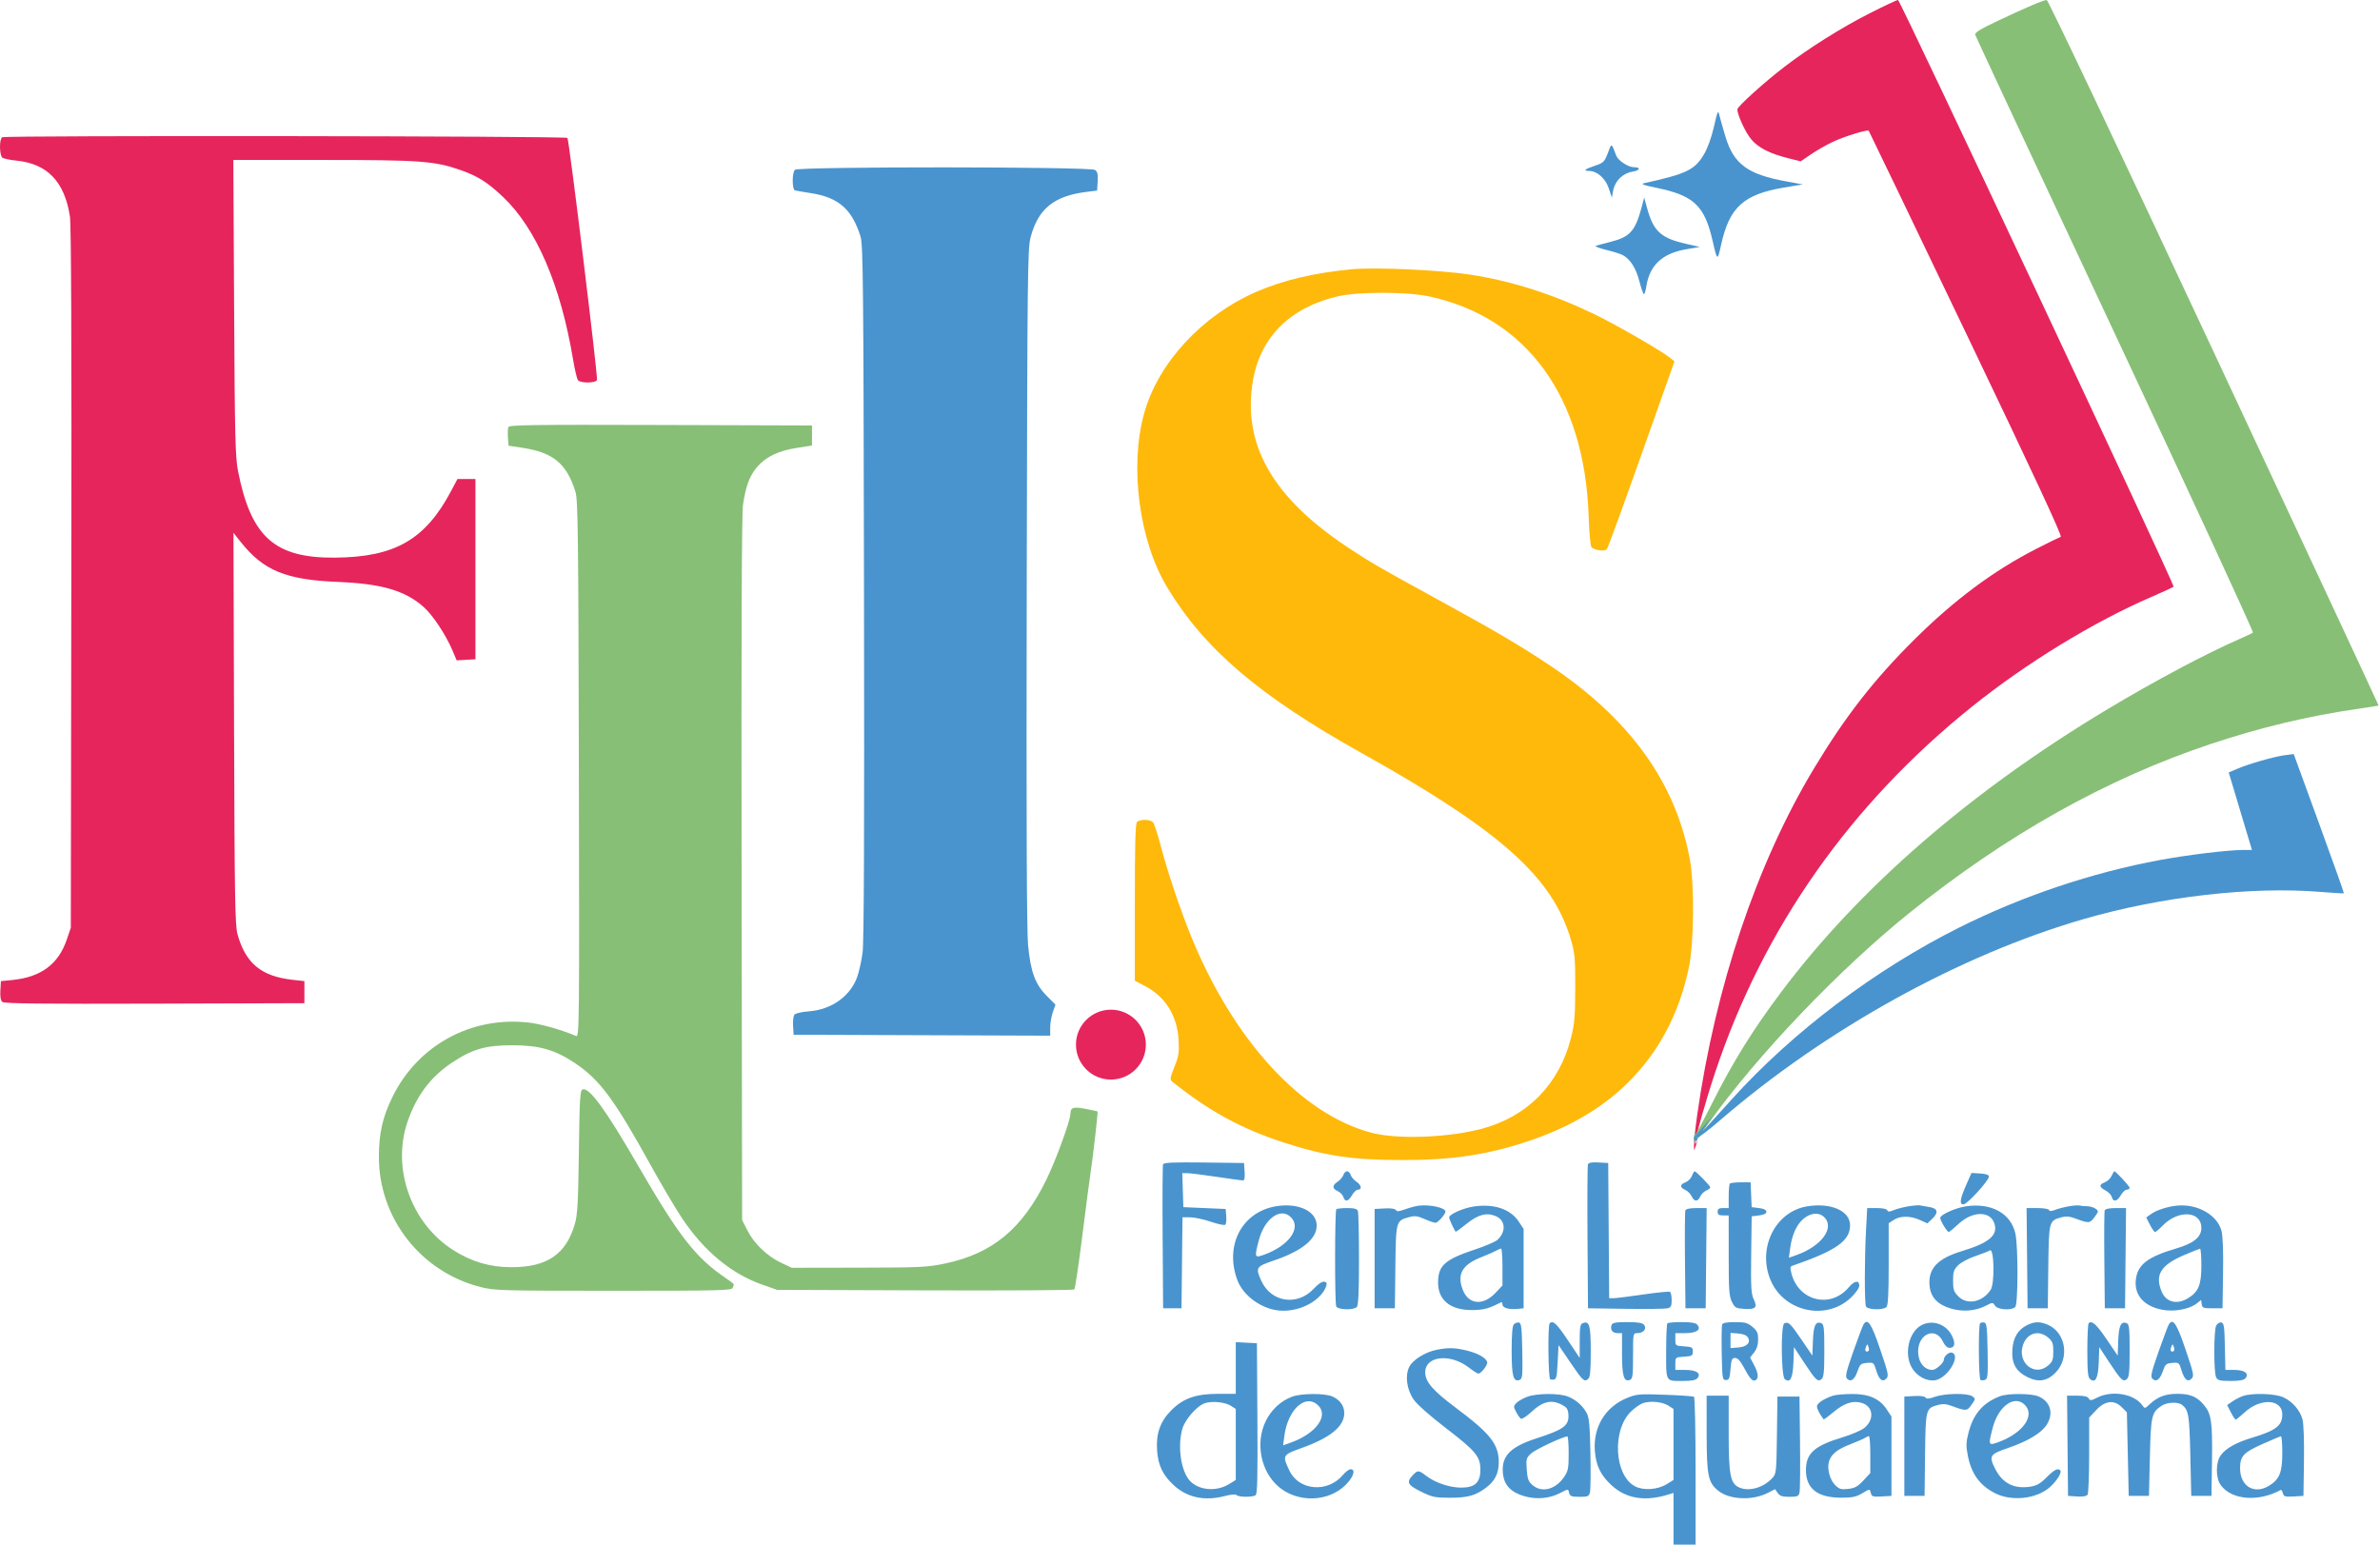<svg width="1294" height="840" viewBox="0 0 1294 840" fill="none" xmlns="http://www.w3.org/2000/svg">
<path fill-rule="evenodd" clip-rule="evenodd" d="M632.121 672.869C631.977 651.695 632.078 633.798 632.347 633.098C632.726 632.111 637.71 631.886 654.609 632.095L676.383 632.366L676.688 637.116C676.906 640.52 676.623 641.859 675.688 641.843C674.97 641.83 668.533 640.941 661.383 639.866C654.233 638.791 647.129 637.902 645.595 637.889L642.808 637.866L643.095 647.116L643.383 656.366L654.883 656.866L666.383 657.366L666.701 661.248C666.876 663.383 666.651 665.486 666.201 665.922C665.751 666.358 662.233 665.636 658.383 664.316C654.533 662.997 649.478 661.906 647.15 661.892L642.918 661.866L642.65 686.616L642.383 711.366H637.383H632.383L632.121 672.869ZM863.121 672.869C862.977 651.695 863.084 633.784 863.36 633.066C863.706 632.164 865.487 631.854 869.122 632.063L874.383 632.366L874.645 669.116L874.908 705.866H877.34C878.679 705.866 885.912 704.964 893.416 703.861C900.919 702.759 907.469 702.11 907.971 702.42C908.472 702.73 908.883 704.748 908.883 706.905C908.883 710.142 908.49 710.923 906.633 711.379C905.396 711.683 895.158 711.805 883.883 711.649L863.383 711.366L863.121 672.869ZM727.307 642.508C728.64 641.634 730.021 640.006 730.375 638.892C730.728 637.777 731.632 636.866 732.383 636.866C733.134 636.866 734.038 637.777 734.391 638.892C734.745 640.006 736.126 641.634 737.459 642.508C740.179 644.29 740.698 646.866 738.336 646.866C737.486 646.866 736.023 648.213 735.086 649.86C733.099 653.353 731.287 653.716 730.364 650.805C730.004 649.672 728.624 648.249 727.296 647.645C724.226 646.246 724.23 644.524 727.307 642.508ZM916.401 642.858C917.786 642.332 919.35 640.769 919.876 639.384C920.403 637.999 921.07 636.866 921.358 636.866C922.185 636.866 929.883 644.779 929.883 645.629C929.883 646.048 928.87 646.836 927.633 647.379C926.396 647.922 924.939 649.379 924.396 650.616C923.113 653.541 921.12 653.481 919.751 650.476C919.152 649.162 917.587 647.597 916.273 646.998C913.188 645.592 913.236 644.062 916.401 642.858ZM1144.4 642.861C1145.78 642.336 1147.42 640.772 1148.06 639.386C1148.69 638 1149.36 636.866 1149.54 636.866C1150.37 636.866 1157.88 644.97 1157.88 645.866C1157.88 646.416 1157.19 646.866 1156.34 646.866C1155.49 646.866 1154.02 648.213 1153.09 649.86C1151.11 653.328 1148.93 653.757 1148.16 650.826C1147.87 649.704 1146.34 648.117 1144.76 647.3C1141.22 645.471 1141.11 644.111 1144.4 642.861ZM1067.51 654.865C1065.15 654.866 1065.64 651.88 1069.33 643.562L1071.91 637.757L1076.64 638.062C1079.78 638.263 1081.38 638.818 1081.38 639.702C1081.38 641.926 1069.54 654.864 1067.51 654.865ZM939.883 650.533C939.883 647.049 940.183 643.899 940.55 643.533C940.916 643.166 943.596 642.866 946.504 642.866H951.792L952.087 649.616L952.383 656.366L956.383 656.866C959.05 657.199 960.383 657.866 960.383 658.866C960.383 659.866 959.05 660.533 956.383 660.866L952.383 661.366L952.113 682.172C951.882 699.879 952.09 703.499 953.504 706.48C955.644 710.99 954.552 712.075 948.273 711.676C943.809 711.393 943.231 711.061 941.635 707.866C940.131 704.856 939.886 701.32 939.885 682.616L939.883 660.866H936.883C934.55 660.866 933.883 660.422 933.883 658.866C933.883 657.31 934.55 656.866 936.883 656.866H939.883V650.533ZM672.841 696.259C665.636 677.336 675.117 659.021 693.742 655.887C705.92 653.838 715.883 658.548 715.883 666.353C715.883 673.7 707.942 680.17 692.485 685.418C682.862 688.685 682.514 689.255 685.763 696.407C691.065 708.081 705.182 710.285 714.169 700.844C717.769 697.062 719.783 696.099 721.176 697.493C721.521 697.838 721.169 699.346 720.394 700.844C716.502 708.371 705.275 713.599 695.23 712.562C685.708 711.58 675.976 704.492 672.841 696.259ZM764.02 657.521C766.42 656.643 769.733 655.761 771.383 655.561C777.471 654.823 785.883 656.683 785.883 658.766C785.883 660.259 781.77 664.866 780.438 664.866C779.722 664.866 777.06 663.947 774.522 662.824C770.671 661.121 769.268 660.954 766.053 661.819C758.983 663.723 758.954 663.828 758.653 688.923L758.383 711.366H752.883H747.383V684.366V657.366L752.788 657.058C756.18 656.865 758.466 657.192 758.925 657.934C759.476 658.826 760.732 658.724 764.02 657.521ZM787.883 661.936C787.883 660.271 795.39 656.925 801.1 656.045C812.118 654.347 821.18 657.337 825.699 664.162L828.383 668.215V689.79V711.366L824.995 711.689C820.291 712.138 816.883 711.12 816.883 709.264C816.883 708.403 816.545 707.873 816.133 708.085C809.388 711.557 806.703 712.279 800.383 712.316C788.604 712.387 781.883 706.972 781.883 697.412C781.883 688.108 785.497 684.857 801.9 679.408C807.471 677.557 812.949 675.216 814.071 674.204C819.025 669.743 818.603 663.482 813.195 661.223C808.21 659.14 803.51 660.419 797.171 665.582C794.168 668.028 791.583 669.879 791.425 669.697C790.576 668.719 787.883 662.817 787.883 661.936ZM962.821 696.417C955.202 679.008 965.022 658.809 982.505 655.934C995.511 653.795 1005.89 658.376 1005.88 666.251C1005.87 674.74 998.252 680.052 974.198 688.345C973.32 688.647 973.278 689.739 974.033 692.559C978.039 707.509 995.313 711.651 1005.11 700.008C1008.2 696.333 1010.88 695.882 1010.88 699.037C1010.88 700.304 1009.02 702.997 1006.4 705.504C993.11 718.237 970.289 713.479 962.821 696.417ZM1029.56 658.001C1031.23 657.308 1034.8 656.376 1037.49 655.931C1040.18 655.487 1043.06 655.252 1043.88 655.408C1044.71 655.564 1047.07 655.976 1049.13 656.324C1053.65 657.086 1054.09 659.381 1050.4 662.851L1047.92 665.184L1043.73 663.297C1038.62 660.993 1033.12 661.013 1029.55 663.348L1026.88 665.096V687.28C1026.88 703.202 1026.54 709.805 1025.68 710.666C1023.84 712.509 1015.23 712.215 1014.49 710.284C1013.69 708.194 1013.72 684.305 1014.54 669.023L1015.19 656.866H1020.45C1023.65 656.866 1025.87 657.336 1026.12 658.064C1026.42 658.986 1027.22 658.971 1029.56 658.001ZM1054.89 662.205C1054.88 660.54 1063.02 656.835 1068.62 655.956C1082.56 653.767 1093.4 659.703 1095.78 670.835C1097.32 678.016 1097.25 709.104 1095.68 710.666C1093.68 712.673 1086.09 712.174 1084.7 709.944C1083.52 708.05 1083.44 708.051 1079.62 709.999C1074.03 712.851 1067.23 713.4 1060.77 711.522C1053.61 709.44 1049.82 705.513 1049.14 699.459C1048.07 689.986 1053.23 684.335 1066.63 680.29C1081.65 675.755 1086.55 671.514 1084.27 665.025C1081.9 658.278 1072.32 658.504 1064.86 665.482C1062.29 667.893 1059.88 669.866 1059.52 669.866C1058.63 669.866 1054.89 663.675 1054.89 662.205ZM1117.4 657.832C1119.04 657.194 1122.41 656.322 1124.88 655.891C1127.36 655.46 1129.98 655.277 1130.72 655.486C1131.45 655.694 1133.27 655.866 1134.77 655.866C1136.27 655.866 1138.33 656.47 1139.34 657.209C1141.1 658.498 1141.08 658.683 1138.79 661.78C1136.23 665.246 1135.74 665.279 1128.26 662.495C1125.17 661.349 1123.25 661.202 1120.66 661.918C1114.02 663.749 1113.95 664.026 1113.65 688.923L1113.38 711.366H1107.88H1102.38L1102.12 684.116L1101.85 656.866H1107.78C1111.08 656.866 1113.87 657.338 1114.07 657.928C1114.32 658.666 1115.34 658.635 1117.4 657.832ZM1169.64 660.038C1172.53 657.99 1178.34 656.096 1183.38 655.563C1194.51 654.386 1205.4 660.43 1207.79 669.115C1208.55 671.871 1208.86 680.047 1208.67 692.366L1208.38 711.366H1202.88C1197.93 711.366 1197.35 711.141 1197.06 709.1L1196.74 706.834L1194.25 708.792C1190.21 711.969 1181.66 713.441 1175.16 712.077C1165.07 709.962 1159.92 703.529 1161.38 694.874C1162.66 687.301 1168.16 683.259 1183.21 678.833C1192.76 676.021 1196.88 672.644 1196.88 667.62C1196.88 658.411 1184.31 657.669 1175.87 666.378C1174.01 668.297 1172.14 669.866 1171.71 669.866C1171.28 669.866 1170.02 668.092 1168.91 665.926L1166.9 661.986L1169.64 660.038ZM726.49 710.284C725.66 708.122 725.717 658.366 726.55 657.533C726.916 657.166 729.568 656.866 732.443 656.866C736.286 656.866 737.83 657.284 738.276 658.447C738.61 659.317 738.883 671.153 738.883 684.748C738.883 702.64 738.552 709.797 737.683 710.666C735.84 712.509 727.231 712.215 726.49 710.284ZM916.116 685.382C915.969 671.091 916.067 658.829 916.334 658.132C916.646 657.321 918.814 656.866 922.368 656.866H927.915L927.649 684.116L927.383 711.366H921.883H916.383L916.116 685.382ZM1144.12 685.382C1143.97 671.091 1144.07 658.829 1144.33 658.132C1144.65 657.321 1146.81 656.866 1150.37 656.866H1155.92L1155.65 684.116L1155.38 711.366H1149.88H1144.38L1144.12 685.382ZM687.1 682.288C700.653 677.507 707.737 667.72 701.883 661.866C696.27 656.253 687.509 662.526 684.425 674.365C681.98 683.754 682.083 684.058 687.1 682.288ZM976.64 682.452C990.287 677.637 997.676 667.659 991.883 661.866C988.677 658.66 983.31 659.571 979.181 664.02C976.233 667.196 974.143 672.422 973.311 678.699L972.625 683.868L976.64 682.452ZM816.883 698.943V688.905C816.883 683.383 816.545 678.88 816.133 678.896C815.721 678.913 814.529 679.422 813.486 680.028C812.443 680.634 808.873 682.194 805.554 683.495C794.998 687.632 792.039 692.749 795.286 701.252C798.392 709.384 806.376 710.138 813.133 702.939L816.883 698.943ZM1064.81 704.943C1069.6 709.736 1077.93 708.016 1082.31 701.33C1084.62 697.814 1084.23 678.398 1081.88 679.884C1081.06 680.407 1077.46 681.814 1073.9 683.011C1070.33 684.208 1066.17 686.43 1064.65 687.95C1062.28 690.315 1061.88 691.525 1061.88 696.366C1061.88 701.282 1062.27 702.401 1064.81 704.943ZM1189.64 705.871C1195.33 702.402 1196.88 698.616 1196.88 688.116C1196.88 683.029 1196.55 678.91 1196.13 678.964C1195.72 679.019 1191.78 680.603 1187.38 682.485C1174.75 687.887 1171.5 693.227 1175.3 702.318C1177.71 708.092 1183.61 709.553 1189.64 705.871ZM821.883 734.374C821.883 725.338 822.265 720.884 823.112 720.037C823.788 719.361 825.026 718.938 825.862 719.098C827.129 719.341 827.429 721.921 827.658 734.512C827.907 748.137 827.761 749.699 826.185 750.304C822.785 751.608 821.883 748.266 821.883 734.374ZM842.883 750.016C841.766 749.848 841.446 720.636 842.55 719.533C844.33 717.752 846.367 719.635 852.368 728.608L858.883 738.351V729.215C858.883 721.701 859.172 719.969 860.51 719.456C864.179 718.048 864.883 720.528 864.883 734.866C864.883 745.689 864.573 748.879 863.427 749.83C861.357 751.548 860.574 750.807 853.609 740.542L847.383 731.366L846.883 740.866C846.39 750.242 846.266 750.524 842.883 750.016ZM879.352 724.866C876.672 724.866 875.287 722.861 876.245 720.366C876.689 719.208 878.621 718.866 884.729 718.866C890.539 718.866 892.968 719.264 893.883 720.366C895.551 722.375 893.546 724.866 890.261 724.866C887.885 724.866 887.883 724.877 887.883 737.259C887.883 748.067 887.663 749.737 886.159 750.313C882.905 751.562 881.883 748.184 881.883 736.175V724.866H879.352ZM905.883 734.926C905.883 726.826 906.183 719.899 906.55 719.533C906.916 719.166 910.461 718.866 914.427 718.866C919.617 718.866 921.987 719.286 922.883 720.366C925.081 723.015 922.357 724.866 916.261 724.866H910.883V728.311C910.883 731.712 910.944 731.76 915.633 732.061C919.952 732.338 920.383 732.593 920.383 734.866C920.383 737.139 919.952 737.394 915.633 737.671C910.944 737.972 910.883 738.02 910.883 741.421V744.866H916.261C922.357 744.866 925.081 746.717 922.883 749.366C922.018 750.409 919.719 750.866 915.342 750.866C911.115 750.866 908.771 751.028 907.474 749.941C905.704 748.457 905.883 744.648 905.883 734.926ZM936.104 735.912C935.951 727.962 936.049 720.875 936.323 720.162C936.659 719.286 938.912 718.866 943.275 718.866C948.76 718.866 950.192 719.255 952.806 721.455C955.359 723.603 955.883 724.772 955.883 728.319C955.883 731.197 955.171 733.501 953.705 735.365L951.528 738.133L953.796 742.409C956.12 746.788 956.282 749.901 954.222 750.587C952.702 751.093 951.29 749.443 948.045 743.366C946.209 739.928 944.752 738.366 943.379 738.366C941.662 738.366 941.313 739.204 940.883 744.366C940.452 749.533 940.105 750.366 938.383 750.366C936.488 750.366 936.368 749.606 936.104 735.912ZM970.383 749.866C968.379 748.202 968.149 720.326 970.133 719.533C972.461 718.601 973.374 719.464 979.383 728.283L985.383 737.088L985.672 729.067C985.972 720.746 987.155 718.266 990.256 719.456C991.653 719.992 991.883 722.094 991.883 734.351C991.883 745.816 991.588 748.866 990.383 749.866C988.328 751.571 987.203 750.493 980.733 740.629L975.383 732.472L975.094 740.579C974.781 749.373 973.302 752.288 970.383 749.866ZM1007.64 734.84C1010.25 727.429 1012.76 720.779 1013.23 720.061C1015.47 716.585 1017.46 719.579 1022.26 733.7C1026.71 746.765 1027 748.173 1025.56 749.614C1023.44 751.738 1021.58 750.141 1019.99 744.821C1018.82 740.924 1018.61 740.765 1015.08 741.059C1011.73 741.338 1011.25 741.758 1009.92 745.59C1008.33 750.205 1006.26 751.669 1004.22 749.627C1003.13 748.545 1003.73 745.96 1007.64 734.84ZM1039.67 744.014C1034.88 736.263 1037.87 723.587 1045.28 720.246C1051.33 717.52 1058.43 720.275 1061.38 726.495C1063.3 730.555 1062.79 732.866 1059.96 732.866C1058.68 732.866 1057.39 731.638 1056.33 729.403C1052.45 721.214 1042.88 725.099 1042.88 734.866C1042.88 740.612 1046.19 744.866 1050.65 744.866C1052.59 744.866 1056.88 741.008 1056.88 739.262C1056.88 737.294 1059.79 734.892 1061.41 735.515C1066.15 737.335 1058.91 749.207 1052.31 750.447C1047.87 751.279 1042.45 748.523 1039.67 744.014ZM1076.79 750.309C1075.74 749.656 1075.54 720.544 1076.58 719.498C1076.97 719.112 1077.98 718.931 1078.83 719.094C1080.14 719.344 1080.43 721.799 1080.66 734.512C1080.9 747.674 1080.73 749.713 1079.32 750.253C1078.43 750.593 1077.29 750.618 1076.79 750.309ZM1094.12 733.801C1094.54 727.323 1097.17 722.962 1102.1 720.529C1106.15 718.533 1108.98 718.461 1113.25 720.245C1123.18 724.393 1125.45 738.501 1117.47 746.477C1112.91 751.041 1108.19 751.736 1102.21 748.726C1095.97 745.587 1093.64 741.278 1094.12 733.801ZM1134.88 734.41C1134.88 726.594 1135.2 719.884 1135.58 719.498C1137.31 717.771 1139.8 719.987 1145.38 728.232L1151.38 737.088L1151.67 729.067C1151.97 720.746 1153.16 718.266 1156.26 719.456C1157.65 719.992 1157.88 722.094 1157.88 734.351C1157.88 745.816 1157.59 748.866 1156.38 749.866C1154.33 751.571 1153.2 750.493 1146.73 740.629L1141.38 732.472L1141.09 740.579C1140.78 749.373 1139.3 752.288 1136.38 749.866C1135.18 748.866 1134.88 745.822 1134.88 734.41ZM1173.64 734.84C1176.25 727.429 1178.76 720.779 1179.23 720.061C1181.47 716.585 1183.46 719.579 1188.26 733.7C1192.71 746.765 1193 748.173 1191.56 749.614C1189.44 751.738 1187.58 750.141 1185.99 744.821C1184.82 740.924 1184.61 740.765 1181.08 741.059C1177.73 741.338 1177.25 741.758 1175.92 745.59C1174.33 750.205 1172.26 751.669 1170.22 749.627C1169.13 748.545 1169.73 745.96 1173.64 734.84ZM1204.92 748.931C1203.55 746.381 1203.58 723.301 1204.95 720.74C1205.54 719.643 1206.78 718.891 1207.7 719.068C1209.15 719.347 1209.42 721.122 1209.66 732.128L1209.94 744.866H1214.79C1220.36 744.866 1223 746.816 1220.88 749.366C1220 750.432 1217.66 750.866 1212.8 750.866C1207.05 750.866 1205.79 750.554 1204.92 748.931ZM945.031 732.673C949.834 732.317 952.059 729.96 950.276 727.116C949.585 726.013 947.645 725.252 945.031 725.059L940.883 724.751V728.866V732.981L945.031 732.673ZM1116.38 734.866C1116.38 730.438 1115.98 729.345 1113.58 727.279C1108.47 722.884 1102.05 724.8 1099.88 731.369C1096.69 741.038 1106.24 748.764 1113.58 742.452C1115.98 740.386 1116.38 739.294 1116.38 734.866ZM671.883 757.866V743.816V729.766L677.633 730.066L683.383 730.366L683.644 771.3C683.849 803.383 683.633 812.407 682.644 813.035C680.901 814.141 673.493 814.071 672.333 812.937C671.747 812.363 669.29 812.554 665.915 813.437C654.975 816.296 645.471 814.293 638.204 807.594C632.216 802.074 629.689 796.839 629.108 788.749C628.446 779.522 630.794 772.86 636.836 766.818C643.407 760.247 650.212 757.866 662.421 757.866H671.883ZM1014.53 732.332C1013.77 734.319 1014.23 735.275 1015.69 734.72C1016.2 734.525 1016.3 733.499 1015.92 732.439C1015.27 730.608 1015.2 730.603 1014.53 732.332ZM1180.53 732.332C1179.77 734.319 1180.23 735.275 1181.69 734.72C1182.2 734.525 1182.3 733.499 1181.92 732.439C1181.27 730.608 1181.2 730.603 1180.53 732.332ZM766.278 743.068C768.21 739.333 775.012 735.124 781.03 733.941C787.433 732.682 790.731 732.744 797.095 734.241C803.241 735.688 807.645 738.082 808.563 740.475C809.119 741.922 805.37 746.866 803.717 746.866C803.268 746.866 800.89 745.331 798.433 743.456C788.332 735.746 774.883 737.297 774.883 746.173C774.883 751.309 779.025 756.109 791.51 765.439C810.32 779.497 814.886 785.288 814.879 795.076C814.875 801.203 812.731 805.399 807.718 809.09C802.079 813.243 797.959 814.366 788.362 814.366C780.169 814.366 778.722 814.062 772.612 811.053C765.301 807.454 764.524 805.941 768.057 802.18C770.788 799.273 771.261 799.289 775.391 802.439C780.368 806.235 788.163 808.866 794.439 808.866C801.949 808.866 804.883 806.111 804.883 799.059C804.883 791.966 802.397 788.985 785.974 776.378C777.326 769.74 770.414 763.604 768.572 760.931C764.798 755.452 763.818 747.826 766.278 743.068ZM688.199 772.652C691.23 766.456 696.437 761.656 702.562 759.409C707.579 757.568 720.031 757.482 724.284 759.259C728.426 760.99 730.884 764.375 730.879 768.339C730.87 775.568 723.339 781.738 707.679 787.342C697.228 791.083 697.103 791.314 701.051 799.63C706.233 810.547 721.85 811.825 730.11 802.008C731.564 800.28 733.458 798.866 734.318 798.866C737.259 798.866 735.925 803.088 731.625 807.387C722.23 816.782 705.509 817.229 695.15 808.363C685.427 800.04 682.402 784.501 688.199 772.652ZM824.54 762.768C825.554 761.757 828.183 760.272 830.383 759.468C835.8 757.489 847.974 757.459 852.651 759.413C857.088 761.266 860.488 764.294 862.709 768.366C864.016 770.762 864.419 775.153 864.709 790.171C864.909 800.514 864.796 810.077 864.459 811.421C863.909 813.612 863.319 813.866 858.77 813.866C854.537 813.866 853.609 813.535 853.173 811.866C852.92 810.898 852.808 810.314 852.469 810.115C851.954 809.812 850.913 810.403 848.047 811.897C842.444 814.818 835.301 815.42 828.772 813.522C821.39 811.376 817.744 807.479 817.129 801.077C816.231 791.727 821.041 786.73 835.428 782.067C850.6 777.149 853.317 775.024 852.693 768.57C852.445 766.005 851.646 765.005 848.689 763.559C843.295 760.923 838.602 762.114 832.731 767.605C830.12 770.048 827.507 771.752 826.926 771.393C826.345 771.033 825.155 769.359 824.283 767.673C822.806 764.817 822.824 764.481 824.54 762.768ZM867.108 788.749C866.172 775.708 872.969 764.748 884.946 759.982C889.938 757.996 891.602 757.863 905.276 758.371C913.468 758.675 920.555 759.163 921.026 759.455C921.498 759.746 921.883 777.957 921.883 799.925V839.866H915.883H909.883V825.799V811.731L907.633 812.452C894.672 816.61 884.235 814.997 876.204 807.594C870.216 802.074 867.689 796.839 867.108 788.749ZM987.883 764.669C987.883 762.948 991.935 760.303 996.877 758.8C998.255 758.381 1002.65 757.999 1006.64 757.952C1015.9 757.842 1021.91 760.435 1025.72 766.191L1028.38 770.215V791.79V813.366L1023.05 813.671C1018.38 813.938 1017.66 813.722 1017.19 811.921C1016.92 810.906 1016.81 810.298 1016.46 810.112C1015.96 809.836 1014.94 810.488 1012.19 812.116C1009.14 813.919 1006.89 814.361 1000.88 814.343C988.143 814.303 981.883 809.369 981.883 799.366C981.883 790.17 986.429 786.132 1002.13 781.391C1006.93 779.938 1012.17 777.656 1013.76 776.319C1019.14 771.791 1018.49 764.881 1012.5 762.903C1007.6 761.287 1002.73 762.835 996.691 767.931C993.983 770.215 991.644 771.922 991.493 771.725C989.298 768.846 987.883 766.081 987.883 764.669ZM1046.9 759.892C1047.42 760.729 1048.78 760.625 1051.99 759.498C1057.58 757.544 1069.84 757.38 1072.36 759.226C1074.16 760.539 1074.14 760.695 1071.92 763.817C1069.44 767.303 1068.9 767.337 1061.26 764.495C1058.17 763.349 1056.25 763.203 1053.66 763.919C1047.02 765.75 1046.95 766.026 1046.65 790.923L1046.38 813.366H1040.88H1035.38V786.366V759.366L1040.79 759.058C1044.08 758.871 1046.47 759.197 1046.9 759.892ZM1070.26 779.042C1072.88 768.814 1078.09 762.753 1087.34 759.192C1091.62 757.541 1104.27 757.581 1108.28 759.259C1114.94 762.042 1116.78 768.742 1112.6 774.968C1109.62 779.398 1102.18 783.789 1091.49 787.419C1081.79 790.712 1081.22 791.683 1084.84 798.78C1088.78 806.497 1095.02 809.672 1103.7 808.37C1107.36 807.821 1109.26 806.751 1112.74 803.271C1116.95 799.06 1118.8 798.119 1120.18 799.493C1121.22 800.54 1118.2 805.383 1114.43 808.691C1107.15 815.079 1093.61 816.506 1084.56 811.839C1076.29 807.57 1071.8 801.281 1069.86 791.275C1068.88 786.203 1068.95 784.157 1070.26 779.042ZM1135.62 760.366C1136.35 761.669 1136.97 761.604 1140.38 759.866C1148.33 755.814 1160.42 757.906 1164.75 764.082C1166.08 765.982 1166.17 765.97 1168.75 763.559C1173.14 759.449 1177.35 757.866 1183.88 757.866C1190.8 757.866 1194.48 759.406 1198.24 763.876C1202.31 768.71 1202.95 773.11 1202.66 794.054L1202.38 813.366H1196.88H1191.38L1190.88 791.366C1190.37 769.404 1189.96 766.831 1186.47 763.934C1184.33 762.164 1178.32 762.352 1175.37 764.28C1169.81 767.925 1169.42 769.602 1168.88 792.318L1168.38 813.366H1162.88H1157.38L1156.88 790.637L1156.38 767.907L1153.66 765.188C1149.46 760.984 1144.52 761.53 1139.67 766.734L1135.88 770.788L1135.87 791.077C1135.86 802.236 1135.48 811.955 1135.02 812.676C1134.47 813.544 1132.53 813.882 1129.29 813.676L1124.38 813.366L1124.12 786.116L1123.85 758.866H1129.32C1133.14 758.866 1135.04 759.318 1135.62 760.366ZM1213.64 762.069C1215.15 761.014 1217.73 759.673 1219.38 759.088C1224.43 757.297 1236.85 757.668 1241.42 759.746C1246.43 762.02 1250.5 766.732 1251.88 771.851C1252.49 774.11 1252.81 783.642 1252.66 794.556L1252.38 813.366L1247.05 813.671C1242.35 813.94 1241.66 813.73 1241.18 811.88C1240.88 810.727 1240.35 809.939 1240.01 810.128C1227.95 816.782 1213.36 815.624 1207.45 807.543C1204.58 803.614 1204.59 795.082 1207.48 791.189C1210.25 787.449 1215.83 784.333 1224.38 781.753C1237.42 777.821 1240.88 775.159 1240.88 769.087C1240.88 760.649 1229.05 759.98 1220.43 767.929C1218.08 770.094 1215.88 771.866 1215.54 771.866C1215.2 771.866 1214.02 770.092 1212.91 767.926L1210.9 763.986L1213.64 762.069ZM934.388 810.691C928.706 806.222 927.929 802.497 927.905 779.616L927.883 758.866H933.883H939.883V779.346C939.883 801.882 940.78 806.587 945.484 808.73C950.858 811.179 958.633 809.009 963.612 803.671C965.75 801.379 965.852 800.429 966.112 780.324L966.383 759.366H972.383H978.383L978.664 784.366C978.819 798.116 978.698 810.379 978.395 811.616C977.917 813.57 977.198 813.866 972.921 813.866C969.072 813.866 967.679 813.413 966.544 811.792L965.092 809.719L961 811.806C952.798 815.99 940.468 815.474 934.388 810.691ZM671.883 766.096L669.391 764.463C666.261 762.412 659.352 761.647 655.266 762.899C650.914 764.233 644.26 771.777 642.807 777.025C640.355 785.882 641.789 797.983 646.002 803.993C650.328 810.163 660.802 811.551 668.258 806.943L671.883 804.702V785.399V766.096ZM701.64 784.452C715.484 779.567 722.657 769.76 716.569 764.04C709.756 757.641 700.215 766.347 698.311 780.699L697.625 785.868L701.64 784.452ZM909.883 766.096L907.199 764.337C904.027 762.259 897.559 761.562 893.469 762.858C891.866 763.365 888.837 765.458 886.738 767.508C876.373 777.629 877.666 802.11 888.883 808.115C893.469 810.57 901.221 810.055 906.222 806.965L909.883 804.702V785.399V766.096ZM1086.1 784.288C1099.65 779.507 1106.74 769.72 1100.88 763.866C1095.27 758.253 1086.51 764.526 1083.43 776.365C1080.98 785.754 1081.08 786.058 1086.1 784.288ZM850.354 803.123C852.61 799.804 852.883 798.4 852.883 790.134C852.883 785.037 852.545 780.919 852.133 780.984C848.936 781.486 834.814 788.153 832.512 790.246C829.822 792.692 829.67 793.243 830.087 799.012C830.461 804.179 830.971 805.545 833.263 807.517C838.278 811.83 845.741 809.912 850.354 803.123ZM1016.88 800.943V790.905C1016.88 785.383 1016.55 780.873 1016.13 780.881C1015.72 780.89 1014.71 781.334 1013.88 781.869C1013.06 782.404 1009.41 783.987 1005.78 785.386C998.924 788.026 995.609 790.732 994.417 794.658C993.268 798.443 994.841 804.551 997.7 807.411C1000 809.715 1000.96 810.004 1004.84 809.568C1008.45 809.161 1010.04 808.281 1013.1 805.004L1016.88 800.943ZM1233.64 807.871C1239.33 804.402 1240.88 800.616 1240.88 790.116C1240.88 785.029 1240.55 780.902 1240.13 780.947C1239.72 780.993 1235.18 782.905 1230.03 785.197C1219.83 789.744 1217.98 791.726 1217.92 798.166C1217.83 808.039 1225.55 812.806 1233.64 807.871Z" fill="#4994CE"/>
<path d="M734.998 146.406C747.81 145.206 783.033 146.811 799.498 149.343C821.749 152.766 843.859 159.797 866.406 170.617C878.263 176.307 903.122 190.609 907.953 194.521L910.401 196.502L892.548 246.88C882.731 274.585 874.244 297.836 873.688 298.552C872.633 299.907 867.513 299.342 865.388 297.636C864.7 297.083 864.07 290.561 863.732 280.502C861.559 215.871 830.05 172.516 776.998 161.157C764.971 158.583 738.6 158.547 727.498 161.091C701.735 166.995 685.386 183.101 681.277 206.624C675.235 241.223 691.586 270.212 732.498 297.432C744.694 305.546 749.252 308.192 780.498 325.3C813.101 343.151 825.57 350.463 841.998 361.364C885.775 390.416 910.924 425.076 918.735 467.122C921.354 481.227 921.041 512.916 918.148 526.493C912.829 551.448 901.854 572.081 885.028 588.758C870.974 602.687 852.578 613.384 829.834 620.852C808.049 628.006 789.232 630.763 762.287 630.75C735.858 630.737 720.731 628.539 698.998 621.555C675.196 613.906 657.75 604.442 637.282 588.078C635.998 587.052 636.159 586.012 638.516 580.12C640.89 574.186 641.171 572.345 640.773 565.301C640.037 552.249 633.576 541.918 622.543 536.153L617.003 533.258L617 490.708C616.999 458.945 617.302 447.855 618.198 446.958C619.852 445.304 625.495 445.449 626.934 447.181C627.584 447.964 629.45 453.701 631.081 459.931C634.759 473.98 641.752 494.778 647.646 509.201C670.749 565.736 707.422 605.714 745.498 615.872C759.656 619.649 787.485 618.631 805.941 613.662C830.63 607.015 847.907 589.278 854.198 564.121C856.065 556.656 856.421 552.419 856.456 537.258C856.492 521.388 856.226 518.321 854.205 511.343C844.258 476.986 816.061 451.775 740.169 409.383C684.684 378.39 654.805 352.91 634.604 319.364C619.358 294.044 614.016 253.805 622.052 224.804C629.668 197.322 653.484 171.522 683.126 158.642C697.656 152.328 714.713 148.305 734.998 146.406Z" fill="#FFB90B"/>
<path d="M432.193 92.317C434.008 90.508 592.888 90.588 595.366 92.4C596.718 93.389 597.048 94.821 596.807 98.65L596.493 103.617L590.725 104.333C573.07 106.526 564.442 113.523 560.347 128.972C558.702 135.178 558.562 147.748 558.234 319.117C557.993 445.035 558.221 506.153 558.959 513.886C560.343 528.374 562.83 535.154 569.067 541.44L573.853 546.263L572.423 550.316C571.636 552.545 570.993 556.34 570.993 558.75V563.13L431.493 562.617L431.186 557.789C431.017 555.134 431.358 552.381 431.947 551.672C432.537 550.963 436.043 550.166 439.755 549.898C451.861 549.026 462.066 541.882 465.919 531.584C467.005 528.683 468.384 522.553 468.984 517.963C469.75 512.108 469.981 453.437 469.757 321.617C469.473 154.149 469.267 133.071 467.868 128.617C463.169 113.654 455.933 107.341 440.794 104.998C436.778 104.376 432.931 103.713 432.243 103.524C430.614 103.076 430.574 93.936 432.193 92.317Z" fill="#4994CE"/>
<path d="M276.391 232.216C276.842 231.04 289.673 230.863 359.204 231.079L441.483 231.336V242.248L433.224 243.53C423.208 245.084 416.397 248.366 411.629 253.937C407.576 258.672 405.508 264.19 403.984 274.336C403.269 279.097 403.021 342.505 403.208 472.336L403.483 663.336L406.409 669.114C410.018 676.24 417.212 683.116 424.765 686.656L430.483 689.336L466.983 689.271C500.764 689.211 504.265 689.04 513.983 686.98C539.7 681.527 555.852 668.114 568.952 641.336C574.071 630.871 581.954 609.281 581.998 605.604C582.04 602.126 583.496 601.641 590.09 602.904C593.602 603.577 596.593 604.215 596.739 604.323C597.053 604.56 594.269 628.993 592.979 637.336C592.468 640.637 590.439 656.16 588.471 671.832C586.502 687.504 584.537 700.679 584.103 701.115C583.669 701.549 547.128 701.775 502.899 701.619L422.483 701.336L414.483 698.52C397.522 692.55 382.589 680.129 370.565 661.992C367.044 656.68 359.561 644.011 353.935 633.836C333.921 597.635 326.1 587.071 312.647 578.073C301.709 570.758 293.21 568.336 278.483 568.336C263.948 568.336 256.729 570.443 245.481 577.966C233.972 585.664 226.219 596.103 221.444 610.336C212.965 635.607 223.714 665.382 246.514 679.781C256.476 686.072 266.385 688.991 277.898 689.022C297.456 689.076 307.842 681.986 312.59 665.336C314.002 660.387 314.377 653.525 314.733 626.157C315.109 597.175 315.363 592.905 316.736 592.377C320.325 591 329.202 603.178 346.953 633.836C369.088 672.065 378.163 683.747 394.233 694.696C396.845 696.476 398.983 698.099 398.983 698.302C398.982 698.506 398.71 699.384 398.376 700.254C397.831 701.674 391.184 701.836 333.536 701.836C272.615 701.836 268.895 701.733 261.393 699.837C228.78 691.594 205.94 662.355 206 628.926C206.023 616.183 208.023 607.39 213.393 596.417C227.111 568.385 256.14 552.502 287.288 555.987C294.089 556.748 305.078 559.849 313.259 563.317C314.956 564.036 315.021 557.611 314.728 418.202C314.457 289.143 314.241 271.761 312.855 267.336C308.075 252.084 300.781 246.028 284.145 243.5L276.483 242.336L276.17 237.972C275.998 235.571 276.097 232.981 276.391 232.216Z" fill="#87BF76"/>
<path d="M1.25 74.626C3.843 73.58 307.767 73.942 308.518 74.993C309.493 76.569 325.176 205.051 324.583 206.607C323.915 208.348 315.623 208.434 314.242 206.714C313.69 206.027 312.488 200.964 311.57 195.464C304.823 155.025 291.593 124.279 273.57 107.16C265.099 99.113 259.693 95.699 250.188 92.394C236.257 87.549 228.325 86.972 175.681 86.968L126.863 86.964L127.287 167.214C127.655 236.839 127.932 248.589 129.377 255.964C136.422 291.925 149.269 303.459 182 303.211C214.665 302.964 231.212 293.481 245.279 266.947L248.716 260.464H258.5V358.464L248.287 359.059L246.046 353.761C242.398 345.136 235.25 334.354 230.279 329.978C220.188 321.095 207.47 317.379 183.895 316.422C155.359 315.264 143.25 310.282 130.802 294.58L126.931 289.696L127.261 396.08C127.546 487.937 127.8 503.215 129.125 507.964C133.553 523.84 142.08 530.881 159.161 532.765L165.5 533.464V545.464L84.11 545.72C23.23 545.911 2.369 545.681 1.313 544.809C0.358 544.016 0.002 542.007 0.203 538.553L0.5 533.464L6.5 532.882C22.187 531.36 31.706 524.354 36.28 510.964L38.5 504.464L38.778 314.464C38.964 187.331 38.715 122.237 38.023 117.736C35.109 98.769 25.765 89.008 8.914 87.329C5.386 86.977 1.939 86.246 1.25 85.704C0.561 85.161 2.37506e-05 82.568 0 79.925C0 77.025 0.494 74.931 1.25 74.626Z" fill="#E6255C"/>
<circle cx="604" cy="568" r="19" fill="#E6255C"/>
<path d="M895.626 113.521C899.028 125.795 903.144 129.518 916.685 132.576L924.185 134.27L916.826 135.523C903.843 137.734 896.884 144.195 895.113 155.681C894.753 158.017 894.158 159.931 893.792 159.931C893.426 159.928 892.312 156.766 891.317 152.901C889.505 145.864 886.369 140.92 882.326 138.72C881.148 138.079 877.035 136.789 873.185 135.853C869.335 134.916 866.86 133.923 867.685 133.646C868.51 133.369 872.27 132.357 876.041 131.396C886.366 128.767 889.195 125.473 892.756 111.931L893.939 107.431L895.626 113.521Z" fill="#4994CE"/>
<path d="M931.828 69.041C933.937 59.927 934.096 59.612 934.896 62.931C935.361 64.856 936.845 70.071 938.195 74.519C942.648 89.195 950.259 94.801 970.845 98.567L980.146 100.269L970.057 101.961C947.993 105.663 940.299 112.622 935.804 132.944C933.773 142.125 933.686 142.087 931.136 130.931C926.751 111.749 920.855 106.222 900.341 102.066C893.847 100.75 891.912 100.05 893.685 99.66C916.927 94.54 921.346 92.425 926.395 84.005C928.372 80.709 930.459 74.958 931.828 69.041Z" fill="#4994CE"/>
<path d="M876.153 79.117C876.705 79.104 877.301 80.871 878.774 84.683C879.808 87.358 885.286 90.921 888.375 90.927C892.326 90.934 891.741 92.665 887.561 93.334C882.356 94.166 878.075 98.337 877.098 103.53L876.363 107.431L874.695 102.431C872.86 96.932 868.3 92.931 863.869 92.931C860.472 92.931 861.73 91.9 867.445 90.003C871.785 88.563 872.354 87.989 874.185 83.209C875.201 80.556 875.66 79.129 876.153 79.117Z" fill="#4994CE"/>
<path d="M1031.95 0C1033.15 0.066 1182.45 317.973 1181.77 318.997C1181.58 319.275 1176.1 321.807 1169.59 324.628C1138.17 338.225 1101.84 360.431 1072.39 384.044C1006 437.27 958.683 504.6 932.568 583C927.239 598.997 921.605 619.082 921.605 622.081C921.605 622.322 922.145 621.474 923.074 619.818C922.305 622.06 921.68 623.917 921.246 625.221C921.212 625.322 921.18 625.42 921.148 625.515C920.714 623.16 921.232 617.098 922.729 606.5C932.618 536.537 955.164 469.527 986.153 418C1003.26 389.564 1018.88 369.505 1041.08 347.5C1062.63 326.134 1084.01 310.241 1107.02 298.471C1113.67 295.072 1119.7 292.102 1120.43 291.871C1121.34 291.582 1105.41 257.337 1069.08 181.476C1040.1 120.989 1016.23 71.319 1016.02 71.098C1015.27 70.318 1002.62 74.236 996.433 77.159C992.989 78.787 987.659 81.836 984.587 83.933L979.001 87.746L971.989 85.965C962.104 83.455 956.083 80.375 952.205 75.845C949.087 72.201 944.605 62.545 944.605 59.468C944.607 57.917 959.478 44.505 970.635 35.992C983.78 25.96 1001.18 15.045 1016.19 7.405C1024.2 3.332 1031.29 0 1031.95 0Z" fill="#E6255C"/>
<path d="M1112.8 9.51448e-05C1113.56 0.03 1152.21 81.506 1203.75 191.75C1253.04 297.168 1293.31 383.496 1293.25 383.64C1293.17 383.727 1287.93 384.55 1281.61 385.468C1254.81 389.359 1228.93 395.547 1202.11 404.479C1145.47 423.337 1090.94 453.898 1038.11 496.407C999.984 527.075 955.598 573.556 929.167 610.482C925.749 615.256 924.318 617.282 927.016 614.496L923.091 619.136C922.783 618.838 922.634 619.037 922.716 619.578L921.35 621.193C921.071 620.578 920.957 619.329 921.014 617.382L921.863 615.156C921.696 616.035 921.605 616.685 921.605 617.063C921.605 617.733 925.775 610.002 930.87 599.882C942.277 577.223 953.059 559.868 968.526 539.276C1011.12 482.569 1071.49 430.24 1145.73 385.688C1171.36 370.307 1199.87 355.138 1217.61 347.45C1221.18 345.902 1224.46 344.33 1224.91 343.957C1225.35 343.585 1191.66 270.651 1150.04 181.881C1108.43 93.128 1074.18 19.804 1073.92 18.914C1073.58 17.742 1076.58 15.876 1085.79 11.516C1101.4 4.125 1111.13 -0.023 1112.8 9.51448e-05Z" fill="#87BF76"/>
<path d="M1260.86 447.723C1268.43 468.449 1274.5 485.532 1274.36 485.713C1274.21 485.86 1268.46 485.52 1261.59 484.957C1224.06 481.883 1175.1 487.502 1132.9 499.725C1065.62 519.21 992.743 559.513 935.422 608.932C929.006 614.463 923.456 618.688 923.089 618.321C922.722 617.953 922.571 618.272 922.755 619.028C922.844 619.395 922.817 619.769 922.705 620.08L921.423 620.534C921.184 620.166 921.045 619.434 921 618.312L931.132 606.912C930.46 607.831 929.799 608.745 929.149 609.653C923.071 618.145 923.279 617.945 941.819 597.436C974.773 560.982 1019.54 527.199 1065.18 504.353C1099.33 487.255 1137.38 474.454 1174.41 467.609C1189.51 464.819 1211.25 462.178 1219.24 462.163L1224.39 462.153L1221.46 452.403C1219.85 447.041 1217.01 437.559 1215.14 431.334L1211.75 420.015L1216.42 418.01C1222.76 415.287 1236.51 411.361 1242.33 410.612L1247.09 410L1260.86 447.723Z" fill="#4994CE"/>
</svg>
